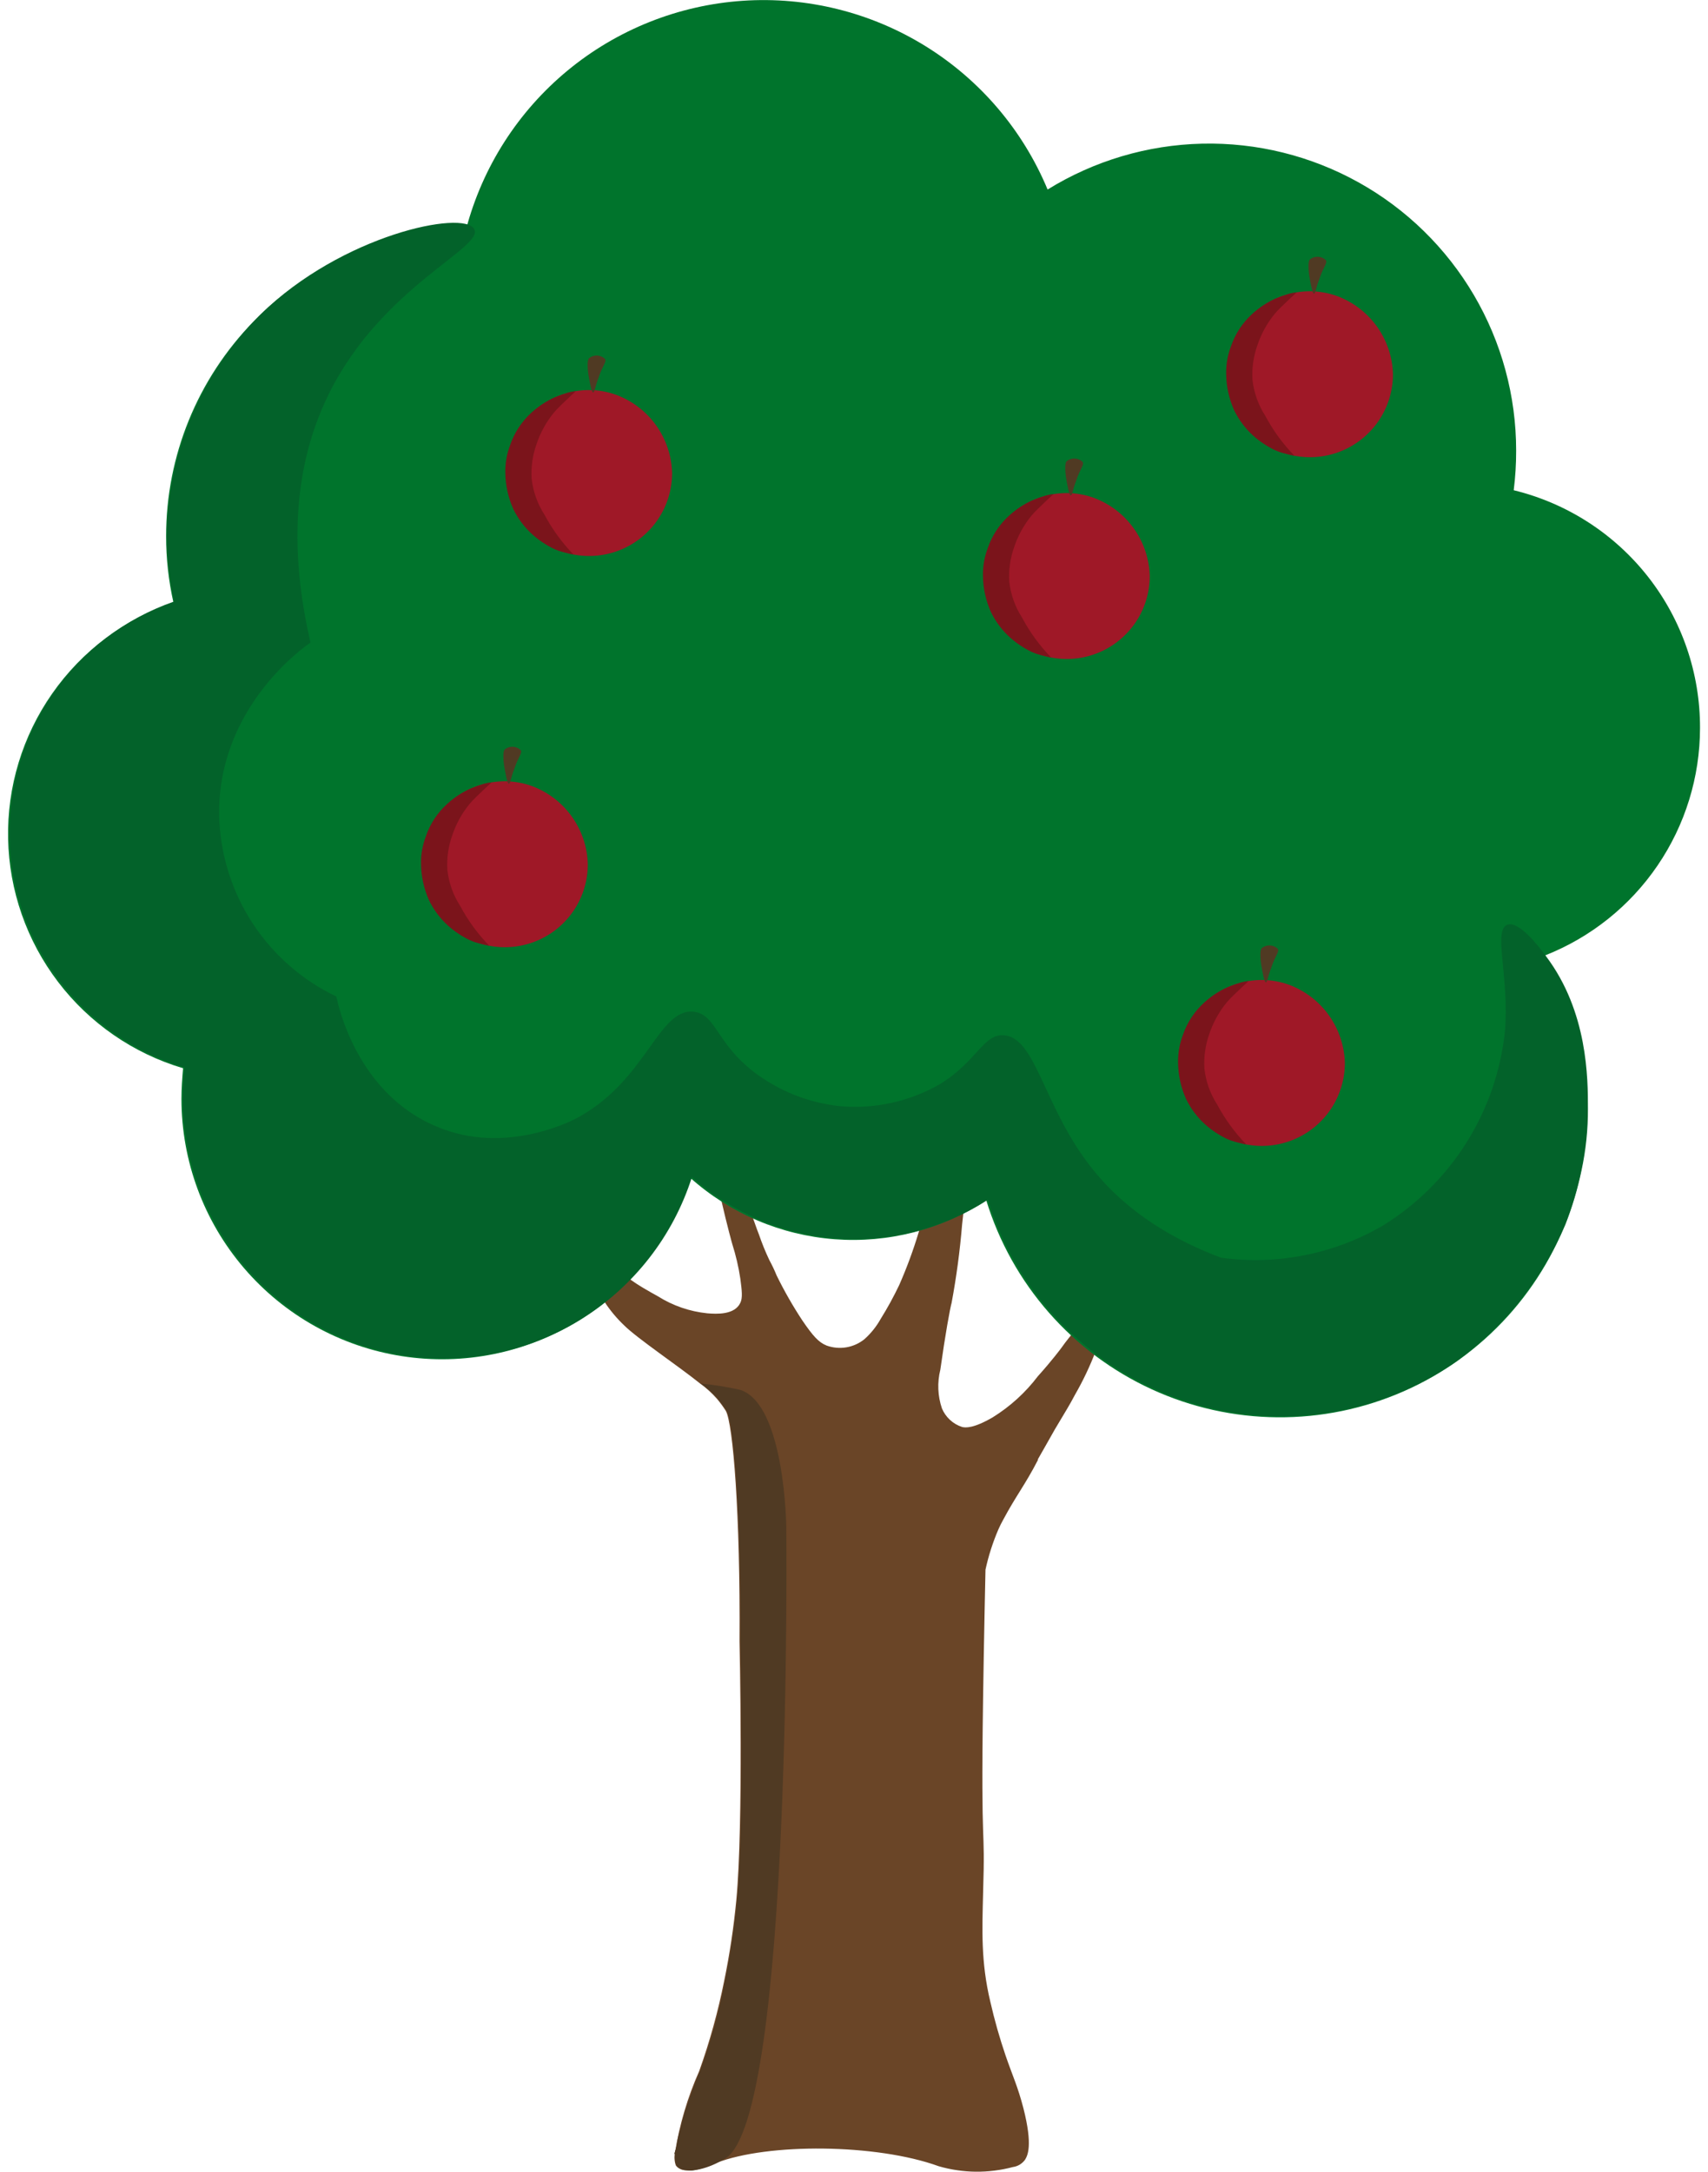<svg viewBox="0 0 107 136" fill="none" xmlns="http://www.w3.org/2000/svg">
<path d="M42.286 134.799C42.57 133.041 43.079 131.327 43.802 129.7C44.462 127.856 44.986 125.966 45.368 124.045C45.711 122.377 45.964 120.692 46.126 118.997C46.581 114.251 46.328 102.842 46.328 102.791C46.379 94.865 45.924 89.161 45.469 88.353C45.301 88.089 45.115 87.836 44.913 87.596C44.598 87.237 44.242 86.915 43.853 86.636C42.539 85.576 39.912 83.809 39.103 83.002C38.184 82.129 37.476 81.058 37.032 79.872C36.123 77.549 36.375 74.975 36.628 74.924C36.88 74.874 36.88 77.145 38.396 79.064C39.103 79.973 39.861 80.427 41.225 81.184C42.157 81.77 43.212 82.132 44.307 82.244C44.913 82.295 46.025 82.345 46.379 81.588C46.53 81.285 46.48 80.831 46.379 80.074C46.268 79.338 46.099 78.612 45.873 77.903C45.873 77.903 45.57 76.843 45.166 75.076C44.853 73.633 44.7 72.16 44.711 70.683C44.661 68.159 44.863 65.484 45.116 65.484C45.267 65.484 45.318 66.594 45.772 69.724C46.227 73.056 46.379 73.864 46.682 74.823C46.985 75.782 47.49 77.196 47.541 77.297C47.729 77.847 47.948 78.387 48.197 78.912C48.367 79.223 48.519 79.544 48.652 79.872C49.13 80.847 49.67 81.792 50.269 82.699C50.926 83.658 51.279 84.062 51.785 84.264C52.182 84.407 52.609 84.445 53.025 84.374C53.441 84.303 53.832 84.126 54.159 83.86C54.563 83.498 54.905 83.071 55.169 82.598C55.596 81.913 55.984 81.206 56.331 80.478C56.802 79.409 57.207 78.313 57.544 77.196C57.76 76.518 57.929 75.827 58.049 75.126C58.1 74.722 58.201 74.268 58.352 72.551C58.554 70.28 58.504 69.876 58.706 69.775C59.11 69.623 59.919 70.835 60.323 72.198C60.525 72.905 60.626 73.713 60.272 76.691C60.136 78.334 59.917 79.968 59.615 81.588C59.514 81.942 59.211 83.608 58.908 85.778C58.708 86.579 58.743 87.42 59.009 88.202C59.124 88.475 59.296 88.72 59.514 88.92C59.732 89.121 59.99 89.272 60.272 89.363C60.474 89.413 60.98 89.464 62.192 88.757C63.285 88.079 64.244 87.207 65.021 86.182C65.931 85.172 66.487 84.415 66.487 84.415C66.798 83.975 67.136 83.554 67.497 83.153C67.901 82.749 68.76 81.841 69.063 82.093C69.417 82.396 68.811 84.011 68.659 84.567C68.296 85.526 67.857 86.454 67.345 87.343C66.941 88.101 66.891 88.151 66.082 89.514C65.577 90.423 65.274 90.928 65.021 91.382V91.433C64.213 92.998 63.657 93.654 62.849 95.168C62.738 95.365 62.637 95.567 62.546 95.774C62.196 96.588 61.925 97.433 61.737 98.298C61.737 98.298 61.636 102.842 61.586 106.376C61.434 116.725 61.737 113.747 61.586 118.593C61.535 120.764 61.434 122.834 62.041 125.358C62.301 126.501 62.622 127.63 63.001 128.74C63.455 130.053 63.758 130.659 64.112 132.022C64.718 134.395 64.365 135 64.213 135.253C64.124 135.376 64.011 135.479 63.881 135.558C63.75 135.636 63.606 135.687 63.455 135.707C61.93 136.114 60.323 136.097 58.807 135.657C54.917 134.243 48.096 134.193 44.863 135.455C44.408 135.657 42.842 136.313 42.337 135.606C42.248 135.346 42.231 135.067 42.286 134.799Z" fill="#6A4527"/>
<path d="M106.5 45.593C106.51 42.162 105.365 38.827 103.248 36.125C101.131 33.424 98.165 31.513 94.829 30.7C94.932 29.879 94.983 29.053 94.981 28.226C94.984 24.802 94.071 21.438 92.337 18.484C90.603 15.53 88.11 13.093 85.117 11.425C82.123 9.757 78.738 8.919 75.311 8.997C71.885 9.075 68.542 10.067 65.628 11.869C64.08 8.151 61.406 5.01 57.979 2.89C54.553 0.77 50.547 -0.224 46.526 0.049C42.505 0.323 38.671 1.848 35.563 4.412C32.456 6.976 30.23 10.45 29.201 14.343C24.175 14.462 19.395 16.541 15.883 20.135C12.371 23.729 10.405 28.554 10.407 33.578C10.405 34.97 10.558 36.358 10.862 37.717C7.788 38.771 5.129 40.774 3.268 43.436C1.407 46.098 0.44 49.282 0.508 52.528C0.575 55.775 1.673 58.916 3.643 61.499C5.613 64.081 8.353 65.972 11.468 66.897C11.417 67.503 11.367 68.159 11.367 68.816C11.368 72.707 12.762 76.47 15.296 79.425C17.831 82.379 21.338 84.332 25.187 84.929C29.035 85.526 32.97 84.729 36.282 82.681C39.593 80.634 42.064 77.471 43.246 73.763C45.753 76 48.927 77.35 52.278 77.605C55.629 77.861 58.971 77.007 61.788 75.177C62.585 77.769 63.922 80.163 65.711 82.203C67.5 84.242 69.7 85.88 72.167 87.01C74.634 88.139 77.313 88.735 80.027 88.757C82.74 88.779 85.428 88.227 87.913 87.138C90.399 86.048 92.625 84.446 94.447 82.436C96.269 80.426 97.644 78.053 98.484 75.474C99.323 72.895 99.606 70.168 99.316 67.472C99.026 64.776 98.168 62.171 96.8 59.829C99.658 58.701 102.111 56.74 103.84 54.201C105.57 51.663 106.497 48.664 106.5 45.593Z" fill="#00742C"/>
<path d="M96.85 59.88C96.396 59.274 95.183 57.659 94.425 57.911C93.516 58.264 94.577 61.243 94.274 64.625C94.009 67.092 93.184 69.466 91.862 71.566C90.54 73.665 88.756 75.436 86.645 76.742C83.582 78.534 80.006 79.245 76.49 78.761C73.812 77.751 70.579 76.035 68.204 72.905C65.325 69.118 64.87 64.928 62.849 64.827C61.586 64.777 61.182 66.493 58.858 67.907C56.959 68.993 54.772 69.469 52.593 69.27C50.626 69.056 48.756 68.305 47.187 67.099C44.863 65.282 44.863 63.565 43.499 63.363C41.225 63.06 40.518 67.755 36.022 70.078C35.618 70.28 31.576 72.299 27.433 70.583C22.33 68.513 21.168 62.858 21.067 62.404C18.966 61.401 17.176 59.848 15.886 57.91C14.596 55.973 13.855 53.723 13.742 51.398C13.438 44.381 19.147 40.443 19.451 40.242C18.39 35.647 17.985 29.943 20.613 24.642C23.947 17.927 30.363 15.504 29.706 14.343C29.05 13.132 21.421 14.697 16.318 19.694C12.625 23.359 10.521 28.327 10.457 33.527C10.469 34.919 10.621 36.306 10.912 37.667C7.846 38.732 5.197 40.741 3.346 43.406C1.495 46.07 0.537 49.253 0.61 52.496C0.683 55.739 1.783 58.875 3.752 61.453C5.721 64.032 8.458 65.92 11.569 66.847C11.518 67.453 11.468 68.109 11.468 68.765C11.47 72.657 12.863 76.419 15.397 79.374C17.932 82.329 21.439 84.281 25.288 84.878C29.136 85.476 33.071 84.678 36.383 82.631C39.695 80.583 42.165 77.42 43.347 73.713C45.854 75.949 49.028 77.299 52.379 77.555C55.73 77.81 59.072 76.957 61.889 75.126C62.779 78.022 64.342 80.667 66.45 82.845C68.558 85.022 71.151 86.67 74.019 87.655C76.886 88.64 79.945 88.933 82.948 88.51C85.95 88.087 88.809 86.961 91.293 85.223C94.278 83.041 96.617 80.093 98.063 76.691C98.493 75.594 98.831 74.462 99.073 73.309C99.349 72.031 99.485 70.728 99.478 69.421C99.478 67.553 99.478 63.363 96.85 59.88Z" fill="#03622A"/>
<path d="M42.286 134.748C42.286 134.697 42.286 134.697 42.337 134.596C42.34 134.526 42.357 134.458 42.388 134.395C42.418 134.122 42.468 133.852 42.539 133.587C42.622 133.339 42.689 133.086 42.741 132.83C42.863 132.349 43.015 131.877 43.196 131.416C43.499 130.507 43.802 129.801 43.853 129.7C44.534 127.862 45.058 125.971 45.419 124.045C45.761 122.377 46.014 120.692 46.177 118.997C46.631 114.251 46.379 102.842 46.379 102.791C46.429 94.865 45.974 89.161 45.52 88.353C45.352 88.088 45.166 87.836 44.964 87.596C44.648 87.237 44.292 86.915 43.903 86.636H43.853C44.702 86.718 45.546 86.853 46.379 87.04C49.157 87.949 49.258 95.522 49.258 95.623C49.258 95.623 49.663 132.426 45.469 135.152C45.217 135.303 44.914 135.455 44.914 135.455C44.469 135.68 43.992 135.834 43.499 135.909C43.349 135.939 43.194 135.939 43.044 135.909C42.941 135.907 42.839 135.89 42.741 135.859C42.703 135.854 42.667 135.836 42.64 135.808C42.613 135.781 42.577 135.763 42.539 135.758C42.489 135.707 42.438 135.707 42.388 135.606C42.384 135.567 42.366 135.531 42.337 135.505C42.292 135.358 42.275 135.204 42.286 135.051V134.899C42.236 134.899 42.236 134.849 42.286 134.748Z" fill="#503A23"/>
<path d="M72.027 36.073C72.027 37.101 71.722 38.105 71.151 38.96C70.579 39.814 69.767 40.48 68.817 40.873C67.867 41.267 66.822 41.37 65.813 41.169C64.804 40.969 63.878 40.474 63.151 39.747C62.423 39.02 61.928 38.095 61.728 37.087C61.527 36.079 61.63 35.034 62.023 34.085C62.417 33.135 63.084 32.324 63.939 31.753C64.794 31.182 65.799 30.877 66.827 30.877C67.407 30.878 67.983 30.979 68.528 31.177C69.533 31.552 70.403 32.218 71.027 33.09C71.65 33.962 71.999 35.001 72.027 36.073Z" fill="#9F1827"/>
<path d="M65.852 41.178C65.741 41.156 65.65 41.135 65.586 41.12C65.522 41.105 65.499 41.098 65.359 41.063L65.161 41.013C65.1 40.997 65.016 40.974 64.919 40.941C64.919 40.941 64.776 40.89 64.628 40.825C64.138 40.588 63.684 40.286 63.278 39.925C62.779 39.474 62.371 38.932 62.078 38.327C61.754 37.604 61.583 36.821 61.578 36.029C61.57 35.448 61.672 34.872 61.878 34.329C62.144 33.542 62.609 32.837 63.228 32.281C63.658 31.891 64.148 31.57 64.678 31.332C64.956 31.218 65.239 31.117 65.528 31.032C65.599 31.012 65.677 30.993 65.76 30.977C65.843 30.961 65.926 30.949 66.001 30.94C65.9 31.034 65.748 31.173 65.565 31.344C65.256 31.637 64.824 32.042 64.628 32.281C64.141 32.873 63.767 33.551 63.527 34.279C63.284 34.968 63.182 35.699 63.228 36.427C63.317 37.229 63.59 37.998 64.028 38.676C64.515 39.592 65.129 40.434 65.852 41.178Z" fill="#7B141B"/>
<path d="M66.827 28.877C66.972 28.762 67.153 28.703 67.337 28.713C67.521 28.722 67.696 28.798 67.827 28.927C67.928 29.129 67.676 29.327 67.427 30.076C67.178 30.726 67.178 31.026 67.078 31.026C66.978 31.026 66.875 30.426 66.777 29.877C66.677 29.079 66.777 28.927 66.827 28.877Z" fill="#503A23"/>
<path d="M87.264 23.436C87.264 24.464 86.959 25.468 86.387 26.323C85.816 27.177 85.004 27.843 84.054 28.237C83.104 28.63 82.058 28.733 81.05 28.532C80.041 28.332 79.114 27.837 78.387 27.11C77.66 26.384 77.165 25.458 76.964 24.45C76.763 23.442 76.867 22.397 77.26 21.448C77.654 20.498 78.32 19.687 79.175 19.116C80.03 18.545 81.036 18.241 82.064 18.241C82.644 18.241 83.219 18.343 83.764 18.54C84.769 18.915 85.64 19.581 86.264 20.453C86.887 21.326 87.236 22.365 87.264 23.436Z" fill="#9F1827"/>
<path d="M81.09 28.541C80.977 28.519 80.887 28.498 80.823 28.483C80.758 28.468 80.736 28.461 80.596 28.426L80.398 28.376C80.336 28.36 80.253 28.337 80.156 28.303C80.156 28.303 80.012 28.253 79.864 28.187C79.375 27.951 78.921 27.649 78.514 27.288C78.015 26.837 77.608 26.294 77.314 25.689C76.99 24.966 76.82 24.184 76.814 23.391C76.807 22.811 76.909 22.235 77.114 21.693C77.381 20.905 77.846 20.2 78.464 19.644C78.895 19.254 79.385 18.934 79.914 18.695C80.192 18.581 80.476 18.481 80.764 18.395C80.836 18.375 80.913 18.357 80.996 18.34C81.08 18.324 81.163 18.312 81.237 18.304C81.136 18.398 80.982 18.536 80.802 18.707C80.493 19 80.06 19.406 79.864 19.644C79.377 20.237 79.004 20.914 78.764 21.643C78.521 22.331 78.419 23.062 78.464 23.791C78.553 24.592 78.827 25.361 79.264 26.039C79.752 26.954 80.366 27.797 81.09 28.541Z" fill="#7B141B"/>
<path d="M82.064 16.242C82.208 16.127 82.389 16.069 82.573 16.078C82.758 16.087 82.932 16.164 83.064 16.293C83.165 16.495 82.912 16.692 82.664 17.442C82.412 18.091 82.412 18.391 82.314 18.391C82.217 18.391 82.112 17.791 82.014 17.242C81.914 16.442 82.014 16.292 82.064 16.242Z" fill="#503A23"/>
<path d="M84.251 66.566C84.251 67.593 83.946 68.598 83.374 69.452C82.803 70.307 81.991 70.972 81.041 71.366C80.091 71.759 79.045 71.862 78.036 71.662C77.028 71.461 76.101 70.966 75.374 70.24C74.647 69.513 74.152 68.587 73.951 67.579C73.75 66.571 73.853 65.526 74.247 64.577C74.64 63.628 75.307 62.816 76.162 62.245C77.017 61.674 78.022 61.37 79.051 61.37C79.631 61.37 80.206 61.472 80.751 61.669C81.756 62.044 82.627 62.71 83.25 63.582C83.874 64.455 84.222 65.494 84.251 66.566Z" fill="#9F1827"/>
<path d="M78.076 71.67C77.964 71.648 77.874 71.627 77.81 71.612C77.745 71.597 77.723 71.59 77.583 71.556L77.385 71.505C77.323 71.49 77.24 71.466 77.143 71.433C77.143 71.433 76.999 71.383 76.851 71.317C76.362 71.081 75.908 70.778 75.501 70.418C75.002 69.967 74.595 69.424 74.301 68.819C73.977 68.096 73.807 67.313 73.801 66.521C73.794 65.941 73.896 65.365 74.101 64.822C74.368 64.035 74.833 63.33 75.451 62.774C75.882 62.384 76.371 62.063 76.901 61.825C77.179 61.71 77.463 61.611 77.751 61.525C77.823 61.505 77.9 61.486 77.983 61.47C78.067 61.454 78.15 61.442 78.224 61.433C78.123 61.527 77.969 61.666 77.789 61.837C77.48 62.13 77.047 62.535 76.851 62.774C76.364 63.367 75.991 64.044 75.751 64.772C75.508 65.461 75.406 66.191 75.451 66.92C75.54 67.722 75.814 68.491 76.251 69.169C76.739 70.084 77.353 70.926 78.076 71.67Z" fill="#7B141B"/>
<path d="M79.051 59.37C79.195 59.255 79.376 59.197 79.561 59.206C79.745 59.215 79.919 59.291 80.051 59.42C80.152 59.619 79.9 59.819 79.651 60.569C79.398 61.218 79.398 61.518 79.301 61.518C79.203 61.518 79.099 60.918 79.001 60.369C78.901 59.571 79.001 59.42 79.051 59.37Z" fill="#503A23"/>
<path d="M42.105 29.623C42.105 30.65 41.801 31.655 41.229 32.509C40.658 33.364 39.846 34.03 38.896 34.423C37.946 34.816 36.9 34.919 35.891 34.719C34.883 34.518 33.956 34.023 33.229 33.297C32.502 32.57 32.007 31.644 31.806 30.636C31.605 29.628 31.708 28.584 32.102 27.634C32.495 26.685 33.162 25.873 34.017 25.302C34.872 24.732 35.877 24.427 36.906 24.427C37.486 24.427 38.061 24.529 38.606 24.727C39.611 25.101 40.482 25.767 41.105 26.64C41.729 27.512 42.077 28.551 42.105 29.623Z" fill="#9F1827"/>
<path d="M35.931 34.728C35.819 34.705 35.729 34.685 35.665 34.669C35.593 34.652 35.578 34.647 35.438 34.613C35.298 34.579 35.296 34.579 35.239 34.562C35.182 34.546 35.095 34.524 34.998 34.491C34.998 34.491 34.854 34.44 34.706 34.374C34.217 34.138 33.763 33.836 33.356 33.475C32.857 33.024 32.45 32.481 32.156 31.876C31.832 31.153 31.662 30.371 31.656 29.578C31.649 28.998 31.75 28.422 31.956 27.879C32.222 27.092 32.687 26.387 33.306 25.831C33.737 25.441 34.226 25.121 34.756 24.882C35.034 24.768 35.318 24.668 35.606 24.582C35.677 24.563 35.758 24.544 35.838 24.527C35.919 24.511 36.004 24.499 36.079 24.491C35.978 24.584 35.827 24.723 35.643 24.895C35.335 25.188 34.902 25.593 34.706 25.832C34.219 26.424 33.846 27.102 33.606 27.83C33.362 28.519 33.261 29.25 33.306 29.979C33.395 30.78 33.669 31.549 34.106 32.227C34.593 33.142 35.208 33.984 35.931 34.728Z" fill="#7B141B"/>
<path d="M36.906 22.429C37.05 22.314 37.231 22.255 37.415 22.264C37.599 22.274 37.774 22.35 37.906 22.479C38.007 22.681 37.754 22.879 37.505 23.628C37.256 24.278 37.256 24.577 37.156 24.577C37.056 24.577 36.954 23.978 36.856 23.428C36.756 22.628 36.856 22.479 36.906 22.429Z" fill="#503A23"/>
<path d="M36.825 54.123C36.825 55.15 36.52 56.155 35.949 57.009C35.378 57.864 34.566 58.53 33.615 58.923C32.665 59.316 31.62 59.419 30.611 59.219C29.602 59.018 28.676 58.523 27.949 57.797C27.222 57.07 26.726 56.144 26.526 55.136C26.325 54.128 26.428 53.084 26.822 52.134C27.215 51.185 27.882 50.373 28.737 49.803C29.592 49.231 30.597 48.927 31.625 48.927C32.205 48.927 32.781 49.029 33.326 49.227C34.331 49.601 35.201 50.267 35.825 51.14C36.449 52.012 36.797 53.051 36.825 54.123Z" fill="#9F1827"/>
<path d="M30.651 59.227C30.539 59.205 30.449 59.185 30.385 59.17C30.313 59.152 30.298 59.147 30.158 59.112L29.959 59.062C29.898 59.046 29.815 59.023 29.718 58.99C29.718 58.99 29.574 58.939 29.426 58.874C28.937 58.638 28.483 58.335 28.076 57.975C27.577 57.524 27.17 56.981 26.877 56.376C26.552 55.653 26.382 54.87 26.376 54.078C26.369 53.498 26.471 52.921 26.677 52.379C26.943 51.592 27.408 50.888 28.026 50.333C28.457 49.943 28.946 49.622 29.476 49.384C29.754 49.27 30.038 49.17 30.326 49.084C30.397 49.064 30.478 49.045 30.559 49.029C30.639 49.013 30.724 49.001 30.8 48.992C30.698 49.086 30.547 49.225 30.364 49.396C30.055 49.689 29.622 50.094 29.426 50.333C28.939 50.925 28.566 51.603 28.326 52.331C28.083 53.02 27.981 53.751 28.026 54.48C28.115 55.281 28.389 56.05 28.826 56.728C29.314 57.642 29.928 58.484 30.651 59.227Z" fill="#7B141B"/>
<path d="M31.626 46.929C31.77 46.813 31.951 46.755 32.136 46.764C32.32 46.774 32.494 46.85 32.626 46.979C32.727 47.178 32.474 47.378 32.226 48.128C31.976 48.777 31.976 49.077 31.876 49.077C31.776 49.077 31.674 48.477 31.576 47.928C31.476 47.128 31.576 46.979 31.626 46.929Z" fill="#503A23"/>
</svg>
